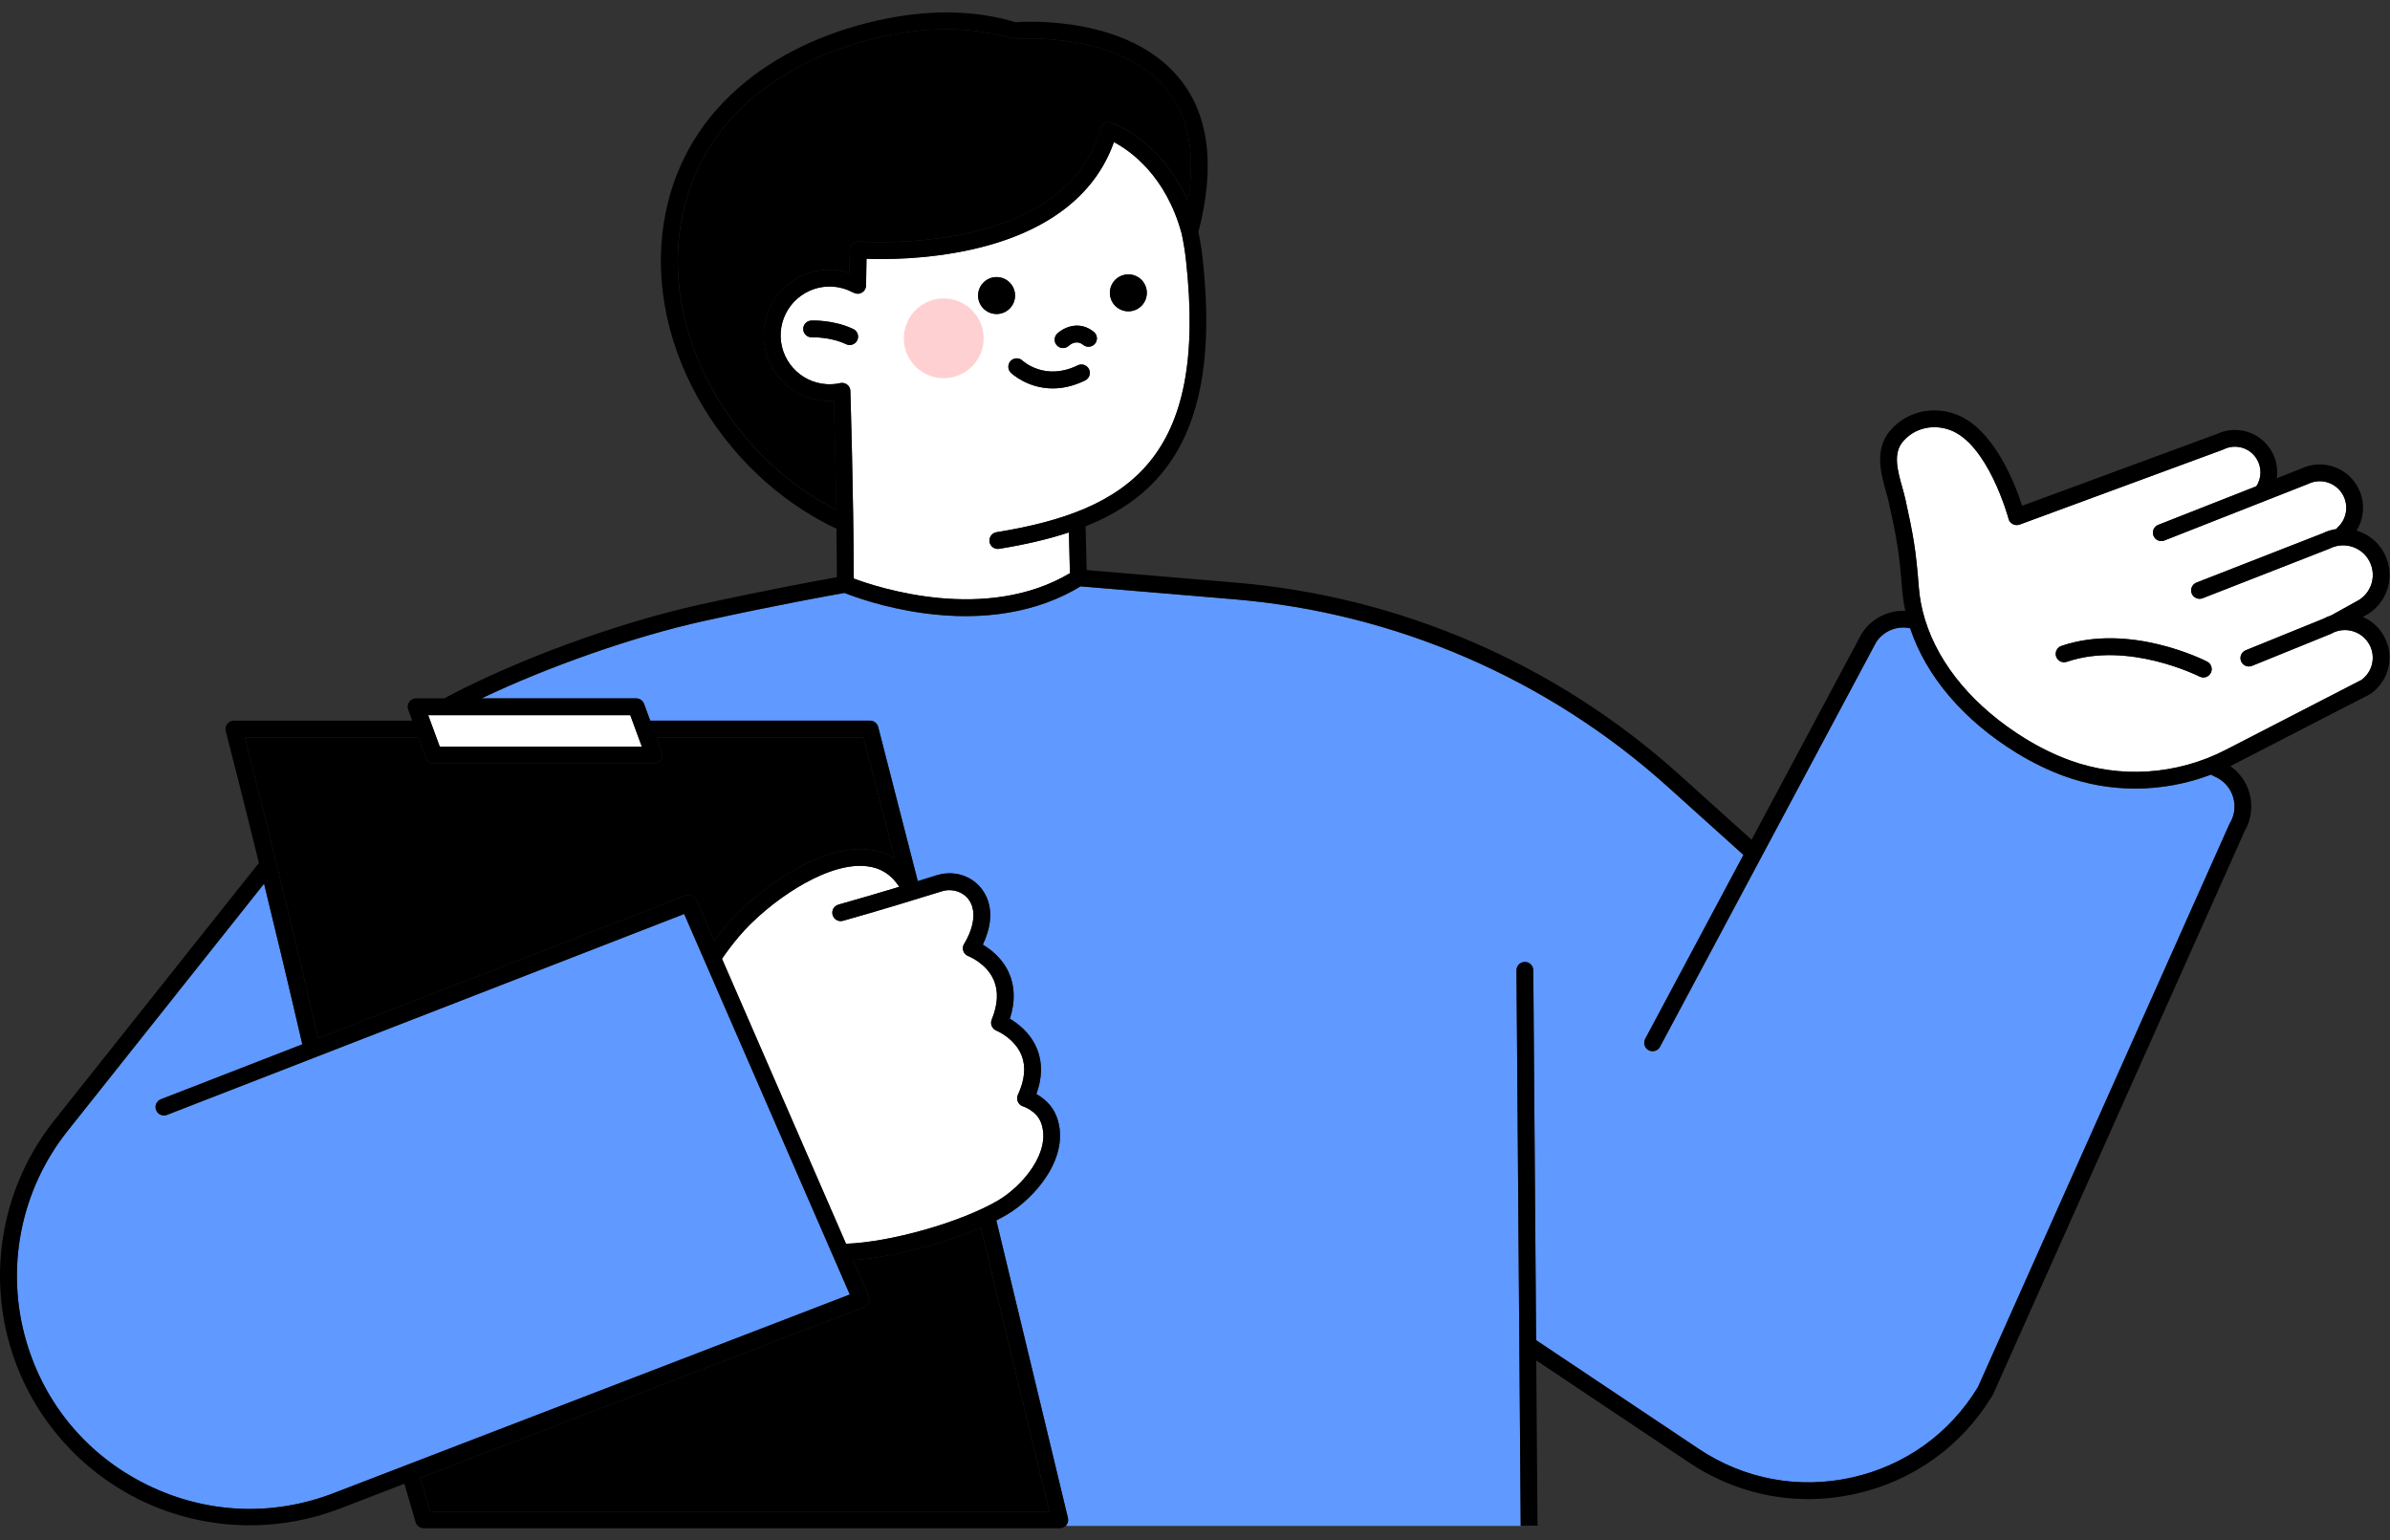 <svg width="180" height="116" viewBox="0 0 180 116" fill="none" xmlns="http://www.w3.org/2000/svg">
<rect x="0" y="0" width="180" height="116" fill="#333333" stroke="none"/>
<path d="M114.843 72.461H114.848C115.196 72.461 115.477 72.74 115.48 73.088L115.693 100.949L127.938 109.136C131.358 111.422 135.454 112.188 139.469 111.295C143.471 110.404 146.844 107.983 148.971 104.481L167.903 62.089C167.913 62.064 167.926 62.042 167.94 62.02C168.3 61.425 168.389 60.73 168.193 60.062C167.997 59.397 167.543 58.861 166.919 58.552L166.635 58.413C166.598 58.393 166.561 58.373 166.529 58.349C164.69 59.047 162.75 59.401 160.814 59.401C158.989 59.401 157.169 59.088 155.442 58.454C154.242 58.014 153.052 57.434 151.905 56.731C147.871 54.257 145.059 50.933 143.863 47.328C142.878 47.115 141.857 47.524 141.296 48.385L125.023 78.849C124.908 79.062 124.69 79.184 124.465 79.184C124.364 79.184 124.261 79.16 124.168 79.111C123.86 78.947 123.745 78.562 123.909 78.254L131.309 64.399L125.609 59.267C121.109 55.216 116.009 51.942 110.448 49.536C104.89 47.13 99.011 45.654 92.973 45.145L81.384 44.171C78.189 46.122 74.096 46.819 69.53 46.188C66.525 45.772 64.246 44.922 63.605 44.665C62.696 44.824 58.419 45.588 53.017 46.778C47.795 47.925 41.274 50.216 36.27 52.61H47.915C48.179 52.61 48.417 52.776 48.508 53.023L48.973 54.289H65.53C65.819 54.289 66.071 54.484 66.142 54.764L69.124 66.374C69.675 66.205 70.167 66.053 70.569 65.929C71.862 65.527 73.241 65.975 74.001 67.047C75.037 68.508 74.459 70.249 74.02 71.159C74.628 71.519 75.512 72.197 75.997 73.305C76.445 74.326 76.465 75.479 76.058 76.739C76.671 77.101 77.633 77.828 78.114 79.032C78.52 80.053 78.501 81.189 78.055 82.412C78.567 82.699 79.253 83.227 79.586 84.126C80.676 87.062 78.023 90.22 75.789 91.522C75.554 91.659 75.304 91.793 75.039 91.928L80.433 114.342C80.477 114.53 80.433 114.728 80.316 114.88C80.301 114.897 80.286 114.914 80.272 114.929H114.532L114.213 73.1C114.211 72.75 114.492 72.466 114.84 72.463L114.843 72.461Z" fill="#6099FF"/>
<path d="M51.529 68.841L12.575 83.974C12.25 84.101 11.882 83.939 11.757 83.614C11.63 83.288 11.792 82.921 12.117 82.796L22.768 78.66C21.744 74.235 20.752 70.097 19.887 66.56L5.077 85.198C1.53 89.659 0.377 95.587 1.986 101.052C3.387 105.807 6.608 109.633 11.054 111.826C15.503 114.019 20.5 114.246 25.13 112.464L64 97.506L51.526 68.844L51.529 68.841Z" fill="#6099FF"/>
<path d="M64.255 94.916L65.426 97.604C65.495 97.763 65.497 97.941 65.428 98.1C65.362 98.26 65.232 98.384 65.073 98.445L31.648 111.307L32.391 113.85H79.019L73.872 92.466C70.982 93.712 67.097 94.718 64.253 94.914L64.255 94.916Z" fill="black"/>
<path d="M32.087 57.091L31.518 55.549H18.438C19.123 58.217 21.443 67.324 23.959 78.195L51.637 67.444C51.953 67.321 52.31 67.471 52.448 67.781L53.788 70.863C54.074 70.474 54.378 70.087 54.704 69.7C56.906 67.099 61.663 63.604 65.352 63.978C66.107 64.054 66.788 64.294 67.383 64.681L65.039 55.549H49.437L49.844 56.655C49.915 56.849 49.888 57.067 49.768 57.236C49.65 57.404 49.457 57.505 49.248 57.505H32.679C32.415 57.505 32.177 57.338 32.087 57.091Z" fill="black"/>
<path d="M63.146 68.136C64.628 67.72 66.277 67.233 67.727 66.795C67.119 65.858 66.299 65.344 65.226 65.236C63.45 65.055 61.439 66.01 60.064 66.842C58.421 67.835 56.777 69.211 55.672 70.518C55.195 71.081 54.771 71.639 54.379 72.216L63.719 93.68C67.078 93.56 72.332 92.072 75.156 90.425C76.954 89.375 79.23 86.786 78.404 84.559C78.069 83.658 77.067 83.338 77.057 83.335C76.883 83.281 76.739 83.154 76.663 82.987C76.589 82.821 76.589 82.63 76.663 82.464C77.182 81.343 77.278 80.349 76.945 79.502C76.433 78.203 75.051 77.63 75.039 77.623C74.882 77.559 74.757 77.437 74.693 77.282C74.627 77.128 74.627 76.952 74.691 76.798C75.159 75.657 75.21 74.654 74.845 73.817C74.292 72.544 72.942 72.018 72.927 72.013C72.746 71.945 72.606 71.798 72.548 71.614C72.489 71.431 72.516 71.23 72.624 71.071C72.636 71.054 73.909 69.098 72.969 67.772C72.533 67.16 71.703 66.895 70.945 67.13C69.297 67.644 66.135 68.614 63.489 69.355C63.151 69.451 62.803 69.252 62.71 68.917C62.614 68.582 62.813 68.232 63.148 68.139L63.146 68.136Z" fill="white"/>
<path d="M33.622 53.868H32.25L33.122 56.24H48.341L47.469 53.868H33.627H33.622Z" fill="white"/>
<path d="M62.474 30.204C62.371 30.204 62.266 30.201 62.163 30.194C59.439 30.023 57.361 27.671 57.533 24.949C57.704 22.227 60.059 20.152 62.782 20.323C63.191 20.348 63.591 20.426 63.975 20.546L64.005 18.811C64.007 18.637 64.083 18.471 64.213 18.353C64.343 18.236 64.514 18.177 64.688 18.192C64.727 18.194 68.669 18.497 72.887 17.56C78.408 16.334 81.774 13.676 82.894 9.66C82.94 9.491 83.055 9.349 83.21 9.268C83.364 9.187 83.545 9.175 83.712 9.231C83.883 9.29 87.445 10.585 89.468 15.145C90.066 11.525 89.5 8.664 87.778 6.618C86.742 5.387 84.687 3.788 80.787 3.159C78.416 2.778 76.495 2.942 76.476 2.942C76.395 2.949 76.312 2.942 76.233 2.915C73.502 2.07 70.423 1.972 67.084 2.628C63.165 3.397 59.684 4.944 57.021 7.097C54.04 9.506 52.146 12.58 51.392 16.229C50.517 20.46 51.318 25.101 53.65 29.298C55.831 33.226 59.135 36.442 62.991 38.407C62.932 34.766 62.846 31.557 62.804 30.191C62.697 30.199 62.589 30.204 62.479 30.204H62.474Z" fill="black"/>
<path d="M75.049 40.086C85.081 38.456 90.967 34.46 89.318 19.596C89.245 18.928 89.135 18.26 88.995 17.607C87.807 13.213 85.1 11.341 83.89 10.702C82.46 14.768 78.758 17.56 73.129 18.803C69.734 19.552 66.591 19.54 65.256 19.491L65.222 21.503C65.217 21.848 64.933 22.125 64.59 22.125C64.587 22.125 64.582 22.125 64.58 22.125C64.477 22.125 64.382 22.098 64.298 22.054C64.269 22.044 64.237 22.032 64.21 22.015C63.742 21.765 63.237 21.62 62.703 21.589C60.678 21.461 58.924 23.006 58.796 25.032C58.669 27.059 60.215 28.809 62.243 28.936C62.591 28.958 62.939 28.931 63.274 28.855C63.282 28.855 63.289 28.855 63.296 28.853C63.309 28.853 63.321 28.848 63.333 28.845C63.345 28.845 63.358 28.845 63.37 28.843C63.377 28.843 63.385 28.843 63.392 28.843C63.392 28.843 63.394 28.843 63.397 28.843C63.409 28.843 63.421 28.843 63.434 28.843C63.443 28.843 63.453 28.843 63.463 28.843C63.468 28.843 63.475 28.843 63.48 28.843C63.686 28.865 63.862 28.985 63.963 29.156C63.963 29.156 63.963 29.156 63.963 29.159C63.972 29.176 63.982 29.193 63.989 29.21V29.215C63.997 29.232 64.004 29.249 64.009 29.269C64.009 29.271 64.009 29.274 64.012 29.279C64.016 29.296 64.021 29.313 64.026 29.33C64.026 29.33 64.026 29.33 64.026 29.332C64.026 29.337 64.026 29.342 64.029 29.349C64.031 29.364 64.034 29.376 64.036 29.391C64.036 29.403 64.036 29.416 64.038 29.425C64.038 29.433 64.038 29.44 64.038 29.45C64.038 29.45 64.038 29.455 64.038 29.46C64.048 29.773 64.274 37 64.298 43.576C66.135 44.264 74.246 46.932 80.578 43.173L80.5 40.101C78.971 40.608 77.232 41.014 75.248 41.337C75.214 41.342 75.179 41.344 75.145 41.344C74.841 41.344 74.572 41.124 74.52 40.813C74.464 40.468 74.699 40.143 75.045 40.089L75.049 40.086ZM64.563 25.624C64.455 25.852 64.227 25.987 63.989 25.987C63.899 25.987 63.806 25.967 63.718 25.925C62.505 25.35 61.168 25.409 61.155 25.409C60.807 25.426 60.509 25.157 60.492 24.809C60.474 24.462 60.741 24.166 61.089 24.146C61.155 24.144 62.75 24.068 64.259 24.782C64.575 24.932 64.71 25.309 64.56 25.624H64.563ZM84.902 20.668C85.668 20.627 86.325 21.212 86.369 21.98C86.411 22.746 85.825 23.402 85.056 23.446C84.289 23.488 83.633 22.903 83.589 22.134C83.547 21.368 84.133 20.712 84.902 20.668ZM79.628 25.12C80.091 24.685 81.259 24.095 82.376 24.993C82.648 25.213 82.692 25.61 82.472 25.881C82.251 26.153 81.854 26.197 81.582 25.977C81.085 25.576 80.622 25.928 80.493 26.043C80.37 26.158 80.216 26.214 80.061 26.214C79.892 26.214 79.726 26.148 79.601 26.016C79.361 25.762 79.375 25.36 79.628 25.12ZM77.009 27.164C77.085 27.232 78.726 28.716 81.169 27.519C81.482 27.365 81.862 27.494 82.016 27.808C82.17 28.121 82.041 28.5 81.727 28.654C80.828 29.095 80.007 29.256 79.287 29.256C77.396 29.256 76.206 28.145 76.137 28.082C75.885 27.839 75.875 27.44 76.118 27.188C76.358 26.936 76.757 26.927 77.009 27.166V27.164ZM73.665 22.337C73.624 21.572 74.209 20.916 74.978 20.872C75.745 20.83 76.402 21.415 76.446 22.183C76.487 22.949 75.902 23.605 75.133 23.649C74.366 23.691 73.71 23.106 73.665 22.337Z" fill="white"/>
<path d="M178.407 48.481C177.837 47.509 176.573 47.166 175.59 47.717C175.568 47.729 175.544 47.742 175.519 47.751L169.608 50.15C169.285 50.282 168.915 50.125 168.783 49.802C168.651 49.479 168.807 49.11 169.131 48.977L175.007 46.591C175.189 46.493 175.375 46.415 175.566 46.351L177.673 45.184C178.204 44.846 178.569 44.298 178.677 43.679C178.785 43.052 178.618 42.409 178.224 41.912C177.57 41.089 176.411 40.835 175.473 41.307C175.456 41.317 175.436 41.324 175.419 41.332L165.89 45.054C165.564 45.181 165.197 45.02 165.069 44.694C164.942 44.369 165.104 44.002 165.429 43.875L174.931 40.164C175.262 40 175.612 39.895 175.965 39.844C175.995 39.795 176.029 39.748 176.073 39.709C176.803 39.031 176.918 37.908 176.345 37.093C175.774 36.285 174.716 36.013 173.829 36.447C173.814 36.454 173.8 36.461 173.783 36.466L163.012 40.705C162.686 40.832 162.318 40.673 162.191 40.348C162.064 40.022 162.223 39.655 162.549 39.528L169.939 36.62C170.346 35.991 170.351 35.179 169.954 34.545C169.425 33.703 168.354 33.402 167.465 33.843C167.446 33.852 167.423 33.862 167.404 33.87L152.111 39.506C152.111 39.506 152.109 39.506 152.106 39.506C152.089 39.511 152.072 39.518 152.055 39.523C152.04 39.528 152.025 39.53 152.011 39.533C152.006 39.533 152.001 39.533 151.996 39.535C151.964 39.54 151.932 39.543 151.9 39.543C151.898 39.543 151.895 39.543 151.891 39.543C151.886 39.543 151.886 39.543 151.881 39.543C151.851 39.543 151.824 39.543 151.795 39.535C151.795 39.535 151.79 39.535 151.788 39.535C151.761 39.53 151.734 39.526 151.709 39.518C151.704 39.518 151.699 39.516 151.695 39.513C151.668 39.504 151.641 39.494 151.616 39.481C151.611 39.481 151.609 39.477 151.604 39.474C151.582 39.462 151.56 39.45 151.538 39.437C151.533 39.435 151.53 39.432 151.526 39.43C151.504 39.415 151.481 39.398 151.462 39.379C151.457 39.374 151.452 39.369 151.447 39.366C151.428 39.349 151.41 39.33 151.393 39.308C151.393 39.308 151.388 39.303 151.388 39.3C151.371 39.278 151.354 39.254 151.339 39.229C151.337 39.224 151.335 39.22 151.33 39.212C151.315 39.185 151.303 39.158 151.293 39.132C151.288 39.119 151.286 39.109 151.283 39.097C151.283 39.09 151.278 39.083 151.276 39.075C151.276 39.075 151.276 39.075 151.276 39.07C151.222 38.872 149.701 33.397 146.842 32.374C145.534 31.907 144.142 32.261 143.3 33.277C142.56 34.17 142.92 35.453 143.268 36.694C143.356 37.01 143.439 37.306 143.503 37.592C144.091 40.26 144.299 41.364 144.515 44.215C144.576 45.01 144.725 45.803 144.958 46.581C144.968 46.608 144.975 46.635 144.983 46.662C146.031 50.086 148.694 53.27 152.572 55.649C153.647 56.308 154.759 56.851 155.883 57.262C159.678 58.652 163.957 58.366 167.627 56.477L177.861 51.202C178.719 50.566 178.959 49.401 178.415 48.476L178.407 48.481ZM166.5 50.683C166.387 50.901 166.167 51.026 165.937 51.026C165.839 51.026 165.741 51.004 165.647 50.955C165.572 50.916 160.288 48.265 155.658 49.846C155.327 49.959 154.967 49.783 154.855 49.452C154.742 49.122 154.918 48.762 155.249 48.65C160.405 46.89 165.99 49.709 166.226 49.832C166.537 49.991 166.659 50.373 166.5 50.683Z" fill="white"/>
<path d="M74.079 25.358C74.148 27.015 72.859 28.414 71.201 28.483C69.543 28.552 68.141 27.264 68.073 25.607C68.004 23.95 69.293 22.55 70.951 22.482C72.61 22.413 74.011 23.701 74.079 25.358Z" fill="#FFD0D2"/>
<path d="M64.264 24.782C62.755 24.068 61.161 24.141 61.095 24.146C60.747 24.163 60.48 24.462 60.497 24.809C60.514 25.157 60.813 25.426 61.161 25.409C61.173 25.409 62.513 25.35 63.723 25.925C63.811 25.967 63.902 25.986 63.995 25.986C64.233 25.986 64.458 25.852 64.568 25.624C64.718 25.309 64.583 24.932 64.267 24.782H64.264Z" fill="black"/>
<path d="M76.137 28.079C76.206 28.143 77.396 29.254 79.287 29.254C80.007 29.254 80.828 29.092 81.727 28.652C82.04 28.498 82.17 28.118 82.016 27.805C81.862 27.492 81.482 27.362 81.168 27.516C78.729 28.713 77.085 27.232 77.009 27.161C76.757 26.922 76.357 26.931 76.117 27.183C75.875 27.435 75.885 27.837 76.137 28.077V28.079Z" fill="black"/>
<path d="M80.063 26.216C80.217 26.216 80.371 26.16 80.494 26.045C80.624 25.927 81.087 25.578 81.584 25.979C81.856 26.199 82.255 26.155 82.473 25.883C82.693 25.612 82.649 25.213 82.377 24.995C81.263 24.097 80.092 24.687 79.629 25.122C79.374 25.362 79.362 25.764 79.602 26.018C79.727 26.15 79.896 26.216 80.063 26.216Z" fill="black"/>
<path d="M75.133 23.649C75.9 23.608 76.488 22.952 76.446 22.183C76.405 21.417 75.748 20.83 74.979 20.872C74.212 20.913 73.624 21.569 73.666 22.338C73.708 23.104 74.364 23.691 75.133 23.649Z" fill="black"/>
<path d="M85.059 23.446C85.826 23.404 86.414 22.748 86.372 21.98C86.331 21.214 85.674 20.626 84.905 20.668C84.136 20.71 83.55 21.366 83.592 22.134C83.634 22.9 84.29 23.488 85.059 23.446Z" fill="black"/>
<path d="M178.331 46.266C179.173 45.737 179.754 44.873 179.923 43.894C180.092 42.915 179.832 41.904 179.212 41.129C178.759 40.558 178.149 40.162 177.486 39.964C178.154 38.877 178.14 37.455 177.375 36.368C176.452 35.056 174.737 34.614 173.292 35.304L171.474 36.018C171.575 35.286 171.425 34.525 171.019 33.879C170.149 32.496 168.398 31.995 166.928 32.7L152.296 38.094C151.76 36.437 150.138 32.217 147.262 31.189C145.447 30.541 143.507 31.045 142.319 32.477C141.156 33.879 141.668 35.708 142.042 37.041C142.126 37.337 142.204 37.619 142.26 37.871C142.834 40.475 143.037 41.55 143.248 44.318C143.292 44.885 143.375 45.451 143.497 46.009C142.202 45.953 140.942 46.581 140.212 47.724C140.203 47.739 140.195 47.751 140.188 47.766L131.918 63.246L126.451 58.324C121.848 54.181 116.633 50.833 110.947 48.373C105.262 45.913 99.25 44.403 93.075 43.882L81.841 42.937L81.758 39.643C84.193 38.671 86.027 37.394 87.433 35.727C90.375 32.239 91.402 26.919 90.574 19.454C90.5 18.788 90.393 18.123 90.255 17.472C91.559 12.472 91.049 8.546 88.739 5.802C84.923 1.27 77.576 1.595 76.481 1.671C73.576 0.797 70.33 0.702 66.83 1.387C62.71 2.197 59.038 3.83 56.213 6.113C52.999 8.71 50.956 12.028 50.141 15.971C49.205 20.499 50.055 25.448 52.532 29.91C54.922 34.215 58.594 37.714 62.874 39.765C62.916 39.785 62.957 39.8 62.999 39.809C63.013 41.021 63.026 42.257 63.031 43.473C61.642 43.72 57.651 44.452 52.735 45.534C46.506 46.904 38.787 49.736 33.459 52.6H31.335C31.13 52.6 30.933 52.7 30.816 52.869C30.698 53.038 30.669 53.256 30.74 53.449L31.046 54.279H17.613C17.417 54.279 17.233 54.369 17.113 54.523C16.993 54.678 16.951 54.881 17 55.069C17.017 55.133 18.032 59.034 19.499 64.996L4.079 84.399C0.277 89.184 -0.963 95.538 0.764 101.397C2.244 106.419 5.788 110.631 10.487 112.949C13.098 114.236 15.957 114.885 18.82 114.885C21.111 114.885 23.406 114.469 25.579 113.634L30.456 111.757L31.301 114.652C31.33 114.755 31.384 114.843 31.455 114.916C31.57 115.036 31.735 115.107 31.909 115.107H79.815C79.987 115.107 80.151 115.039 80.268 114.916C80.283 114.902 80.298 114.885 80.312 114.868C80.433 114.716 80.477 114.518 80.43 114.329L75.036 91.915C75.301 91.781 75.55 91.646 75.786 91.509C78.02 90.205 80.673 87.05 79.582 84.113C79.249 83.215 78.564 82.686 78.052 82.4C78.497 81.174 78.519 80.04 78.11 79.02C77.63 77.816 76.668 77.086 76.055 76.727C76.462 75.466 76.442 74.313 75.994 73.293C75.506 72.184 74.624 71.506 74.017 71.146C74.456 70.236 75.034 68.496 73.997 67.035C73.238 65.965 71.859 65.515 70.566 65.916C70.164 66.041 69.671 66.193 69.12 66.362L66.139 54.751C66.068 54.472 65.816 54.276 65.527 54.276H48.97L48.505 53.011C48.414 52.761 48.176 52.597 47.912 52.597H36.266C41.271 50.204 47.792 47.915 53.014 46.765C58.413 45.578 62.693 44.812 63.601 44.653C64.243 44.91 66.524 45.759 69.527 46.175C74.095 46.807 78.189 46.109 81.38 44.158L92.97 45.133C99.005 45.642 104.884 47.117 110.445 49.523C116.003 51.929 121.106 55.204 125.606 59.254L131.306 64.387L123.906 78.242C123.741 78.55 123.857 78.932 124.165 79.098C124.261 79.15 124.361 79.172 124.462 79.172C124.687 79.172 124.907 79.049 125.02 78.836L141.293 48.373C141.854 47.511 142.875 47.103 143.86 47.316C145.058 50.921 147.867 54.242 151.902 56.719C153.048 57.421 154.239 58.001 155.439 58.442C157.166 59.076 158.986 59.389 160.811 59.389C162.746 59.389 164.686 59.034 166.526 58.337C166.558 58.361 166.592 58.383 166.631 58.4L166.916 58.54C167.54 58.846 167.991 59.382 168.189 60.05C168.385 60.715 168.295 61.41 167.937 62.008C167.925 62.03 167.913 62.052 167.9 62.076L148.967 104.468C146.841 107.971 143.468 110.391 139.465 111.282C135.448 112.175 131.355 111.409 127.935 109.123L115.69 100.937L115.476 73.075C115.474 72.728 115.19 72.448 114.844 72.448H114.84C114.489 72.451 114.21 72.737 114.212 73.085L114.531 114.914H115.797L115.702 102.466L127.232 110.173C129.932 111.977 133.018 112.91 136.178 112.91C137.361 112.91 138.554 112.78 139.742 112.516C144.1 111.546 147.767 108.908 150.072 105.088C150.084 105.066 150.097 105.044 150.109 105.019L169.042 62.624C169.561 61.741 169.693 60.676 169.404 59.692C169.167 58.885 168.657 58.182 167.976 57.703C168.05 57.666 168.126 57.629 168.199 57.593L178.478 52.296C178.505 52.282 178.532 52.267 178.556 52.25C179.979 51.236 180.386 49.335 179.502 47.83C179.134 47.203 178.585 46.738 177.958 46.466L178.304 46.276C178.304 46.276 178.323 46.266 178.333 46.258L178.331 46.266ZM25.13 112.462C20.501 114.243 15.504 114.016 11.055 111.823C6.607 109.63 3.385 105.802 1.987 101.049C0.377 95.584 1.531 89.656 5.078 85.195L19.888 66.558C20.753 70.094 21.745 74.23 22.769 78.658L12.118 82.794C11.792 82.921 11.631 83.286 11.758 83.611C11.886 83.937 12.251 84.098 12.576 83.971L51.53 68.838L64.003 97.501L25.133 112.459L25.13 112.462ZM79.019 113.852H32.391L31.649 111.309L65.074 98.448C65.235 98.386 65.363 98.262 65.429 98.103C65.495 97.944 65.495 97.765 65.426 97.606L64.255 94.918C67.097 94.72 70.984 93.717 73.875 92.471L79.022 113.854L79.019 113.852ZM62.707 68.917C62.8 69.252 63.151 69.45 63.486 69.355C66.132 68.613 69.294 67.644 70.943 67.13C71.7 66.895 72.533 67.159 72.966 67.771C73.907 69.098 72.633 71.051 72.621 71.071C72.513 71.23 72.486 71.43 72.545 71.614C72.604 71.797 72.743 71.944 72.924 72.013C72.939 72.018 74.289 72.544 74.843 73.817C75.208 74.656 75.154 75.659 74.688 76.798C74.624 76.954 74.627 77.128 74.691 77.282C74.757 77.436 74.882 77.561 75.036 77.622C75.051 77.627 76.43 78.2 76.942 79.502C77.275 80.346 77.18 81.343 76.66 82.463C76.584 82.63 76.584 82.821 76.66 82.987C76.734 83.154 76.878 83.281 77.055 83.335C77.064 83.337 78.066 83.658 78.402 84.558C79.227 86.783 76.952 89.375 75.154 90.425C72.329 92.075 67.075 93.56 63.717 93.68L54.376 72.216C54.771 71.636 55.192 71.08 55.67 70.517C56.777 69.21 58.418 67.838 60.062 66.841C61.436 66.009 63.45 65.055 65.223 65.236C66.296 65.346 67.117 65.858 67.724 66.795C66.274 67.233 64.628 67.722 63.143 68.136C62.808 68.231 62.609 68.579 62.705 68.914L62.707 68.917ZM49.249 57.504C49.455 57.504 49.651 57.404 49.769 57.235C49.886 57.066 49.916 56.849 49.844 56.655L49.438 55.549H65.039L67.383 64.68C66.788 64.294 66.107 64.054 65.353 63.978C61.664 63.603 56.907 67.098 54.704 69.7C54.376 70.087 54.075 70.471 53.788 70.862L52.448 67.781C52.314 67.47 51.956 67.321 51.638 67.443L23.959 78.195C21.444 67.323 19.124 58.219 18.438 55.549H31.519L32.087 57.091C32.178 57.34 32.416 57.504 32.68 57.504H49.249ZM47.468 53.867L48.34 56.239H33.121L32.249 53.867H33.621H33.626H47.468ZM53.644 29.3C51.314 25.103 50.511 20.462 51.385 16.231C52.14 12.582 54.033 9.51 57.014 7.099C59.68 4.946 63.158 3.401 67.077 2.63C70.416 1.974 73.495 2.07 76.227 2.917C76.305 2.941 76.388 2.948 76.469 2.944C76.489 2.944 78.409 2.78 80.78 3.161C84.683 3.79 86.735 5.389 87.772 6.62C89.494 8.666 90.059 11.529 89.462 15.146C87.438 10.589 83.877 9.295 83.705 9.233C83.541 9.175 83.357 9.189 83.203 9.27C83.049 9.351 82.934 9.493 82.887 9.662C81.768 13.678 78.402 16.336 72.88 17.562C68.662 18.497 64.721 18.196 64.682 18.194C64.508 18.179 64.334 18.238 64.206 18.355C64.077 18.473 64.001 18.639 63.998 18.813L63.969 20.548C63.584 20.426 63.187 20.35 62.776 20.325C60.052 20.154 57.698 22.232 57.526 24.951C57.355 27.672 59.435 30.024 62.156 30.196C62.261 30.203 62.364 30.206 62.467 30.206C62.57 30.206 62.685 30.201 62.793 30.193C62.832 31.561 62.92 34.768 62.979 38.409C59.123 36.444 55.819 33.228 53.639 29.3H53.644ZM74.527 40.813C74.578 41.124 74.845 41.344 75.151 41.344C75.186 41.344 75.22 41.342 75.254 41.337C77.238 41.014 78.978 40.607 80.506 40.101L80.584 43.172C74.252 46.934 66.144 44.264 64.304 43.576C64.28 37 64.055 29.772 64.045 29.459C64.045 29.454 64.045 29.452 64.045 29.449C64.045 29.442 64.045 29.435 64.045 29.425C64.045 29.413 64.045 29.4 64.042 29.391C64.042 29.376 64.037 29.361 64.035 29.349C64.035 29.344 64.035 29.339 64.032 29.332C64.032 29.332 64.032 29.332 64.032 29.329C64.028 29.312 64.023 29.295 64.018 29.278C64.018 29.276 64.018 29.273 64.015 29.268C64.01 29.251 64.003 29.232 63.996 29.214V29.209C63.988 29.192 63.979 29.175 63.969 29.158C63.969 29.158 63.969 29.158 63.969 29.156C63.871 28.984 63.692 28.864 63.486 28.842C63.481 28.842 63.474 28.842 63.469 28.842C63.459 28.842 63.45 28.842 63.44 28.842C63.427 28.842 63.415 28.842 63.403 28.842C63.403 28.842 63.401 28.842 63.398 28.842C63.391 28.842 63.383 28.842 63.376 28.842C63.364 28.842 63.352 28.842 63.339 28.845C63.327 28.845 63.315 28.85 63.303 28.852C63.295 28.852 63.288 28.852 63.28 28.855C62.945 28.93 62.597 28.957 62.249 28.935C60.223 28.808 58.675 27.058 58.803 25.032C58.93 23.005 60.681 21.461 62.71 21.588C63.244 21.622 63.751 21.764 64.216 22.014C64.246 22.029 64.275 22.041 64.304 22.053C64.39 22.097 64.486 22.124 64.586 22.124C64.588 22.124 64.593 22.124 64.596 22.124C64.941 22.124 65.223 21.848 65.228 21.503L65.262 19.491C66.6 19.542 69.743 19.552 73.135 18.803C78.762 17.562 82.466 14.767 83.896 10.702C85.106 11.341 87.813 13.213 89.001 17.606C89.141 18.26 89.251 18.928 89.325 19.596C90.973 34.462 85.089 38.456 75.056 40.086C74.71 40.142 74.478 40.468 74.531 40.81L74.527 40.813ZM177.674 45.186L175.568 46.354C175.376 46.415 175.19 46.496 175.009 46.594L169.132 48.98C168.809 49.112 168.652 49.479 168.785 49.805C168.917 50.128 169.284 50.284 169.61 50.152L175.521 47.754C175.545 47.744 175.57 47.732 175.592 47.719C176.574 47.169 177.838 47.511 178.409 48.483C178.953 49.408 178.713 50.573 177.855 51.21L167.621 56.484C163.952 58.373 159.672 58.66 155.878 57.269C154.756 56.858 153.641 56.315 152.566 55.657C148.688 53.278 146.028 50.093 144.977 46.67C144.97 46.643 144.962 46.616 144.952 46.589C144.72 45.81 144.57 45.017 144.509 44.222C144.291 41.371 144.083 40.27 143.497 37.599C143.434 37.313 143.35 37.014 143.262 36.701C142.914 35.46 142.554 34.178 143.294 33.285C144.137 32.269 145.528 31.914 146.836 32.381C149.695 33.404 151.216 38.879 151.27 39.078C151.27 39.078 151.27 39.08 151.27 39.083C151.27 39.09 151.275 39.097 151.277 39.105C151.28 39.117 151.285 39.127 151.287 39.139C151.297 39.168 151.312 39.193 151.324 39.22C151.326 39.224 151.329 39.229 151.334 39.237C151.348 39.261 151.363 39.286 151.383 39.308C151.383 39.308 151.388 39.313 151.388 39.315C151.405 39.335 151.422 39.354 151.441 39.374C151.446 39.379 151.451 39.383 151.456 39.386C151.476 39.406 151.498 39.423 151.52 39.437C151.525 39.44 151.527 39.442 151.532 39.445C151.554 39.459 151.574 39.472 151.598 39.481C151.603 39.481 151.606 39.486 151.61 39.489C151.635 39.501 151.662 39.511 151.689 39.521C151.694 39.521 151.699 39.523 151.704 39.526C151.73 39.533 151.755 39.54 151.782 39.543C151.782 39.543 151.787 39.543 151.789 39.543C151.816 39.547 151.846 39.547 151.875 39.55C151.877 39.55 151.88 39.55 151.885 39.55C151.89 39.55 151.89 39.55 151.895 39.55C151.926 39.55 151.958 39.547 151.99 39.543C151.995 39.543 152 39.543 152.005 39.54C152.02 39.538 152.034 39.535 152.049 39.53C152.066 39.526 152.083 39.521 152.1 39.513C152.1 39.513 152.103 39.513 152.105 39.513L167.398 33.877C167.42 33.869 167.44 33.86 167.459 33.85C168.351 33.409 169.421 33.71 169.948 34.552C170.345 35.184 170.34 35.999 169.933 36.628L162.543 39.535C162.217 39.663 162.058 40.03 162.185 40.355C162.313 40.681 162.68 40.84 163.006 40.712L173.777 36.474C173.792 36.469 173.809 36.461 173.823 36.454C174.713 36.021 175.771 36.292 176.339 37.1C176.915 37.915 176.797 39.041 176.067 39.716C176.023 39.758 175.989 39.802 175.959 39.851C175.607 39.902 175.259 40.008 174.926 40.172L165.424 43.882C165.098 44.009 164.939 44.376 165.064 44.702C165.191 45.027 165.558 45.186 165.884 45.062L175.413 41.339C175.433 41.332 175.45 41.324 175.467 41.315C176.408 40.842 177.564 41.097 178.218 41.919C178.612 42.416 178.779 43.06 178.671 43.686C178.566 44.308 178.198 44.854 177.667 45.191L177.674 45.186Z" fill="black"/>
<path d="M166.229 49.832C165.994 49.712 160.409 46.891 155.253 48.65C154.922 48.763 154.746 49.123 154.858 49.453C154.971 49.783 155.331 49.96 155.662 49.847C160.291 48.266 165.575 50.917 165.651 50.956C165.744 51.002 165.842 51.027 165.94 51.027C166.17 51.027 166.391 50.902 166.504 50.684C166.663 50.373 166.54 49.992 166.229 49.832Z" fill="black"/>
</svg>
